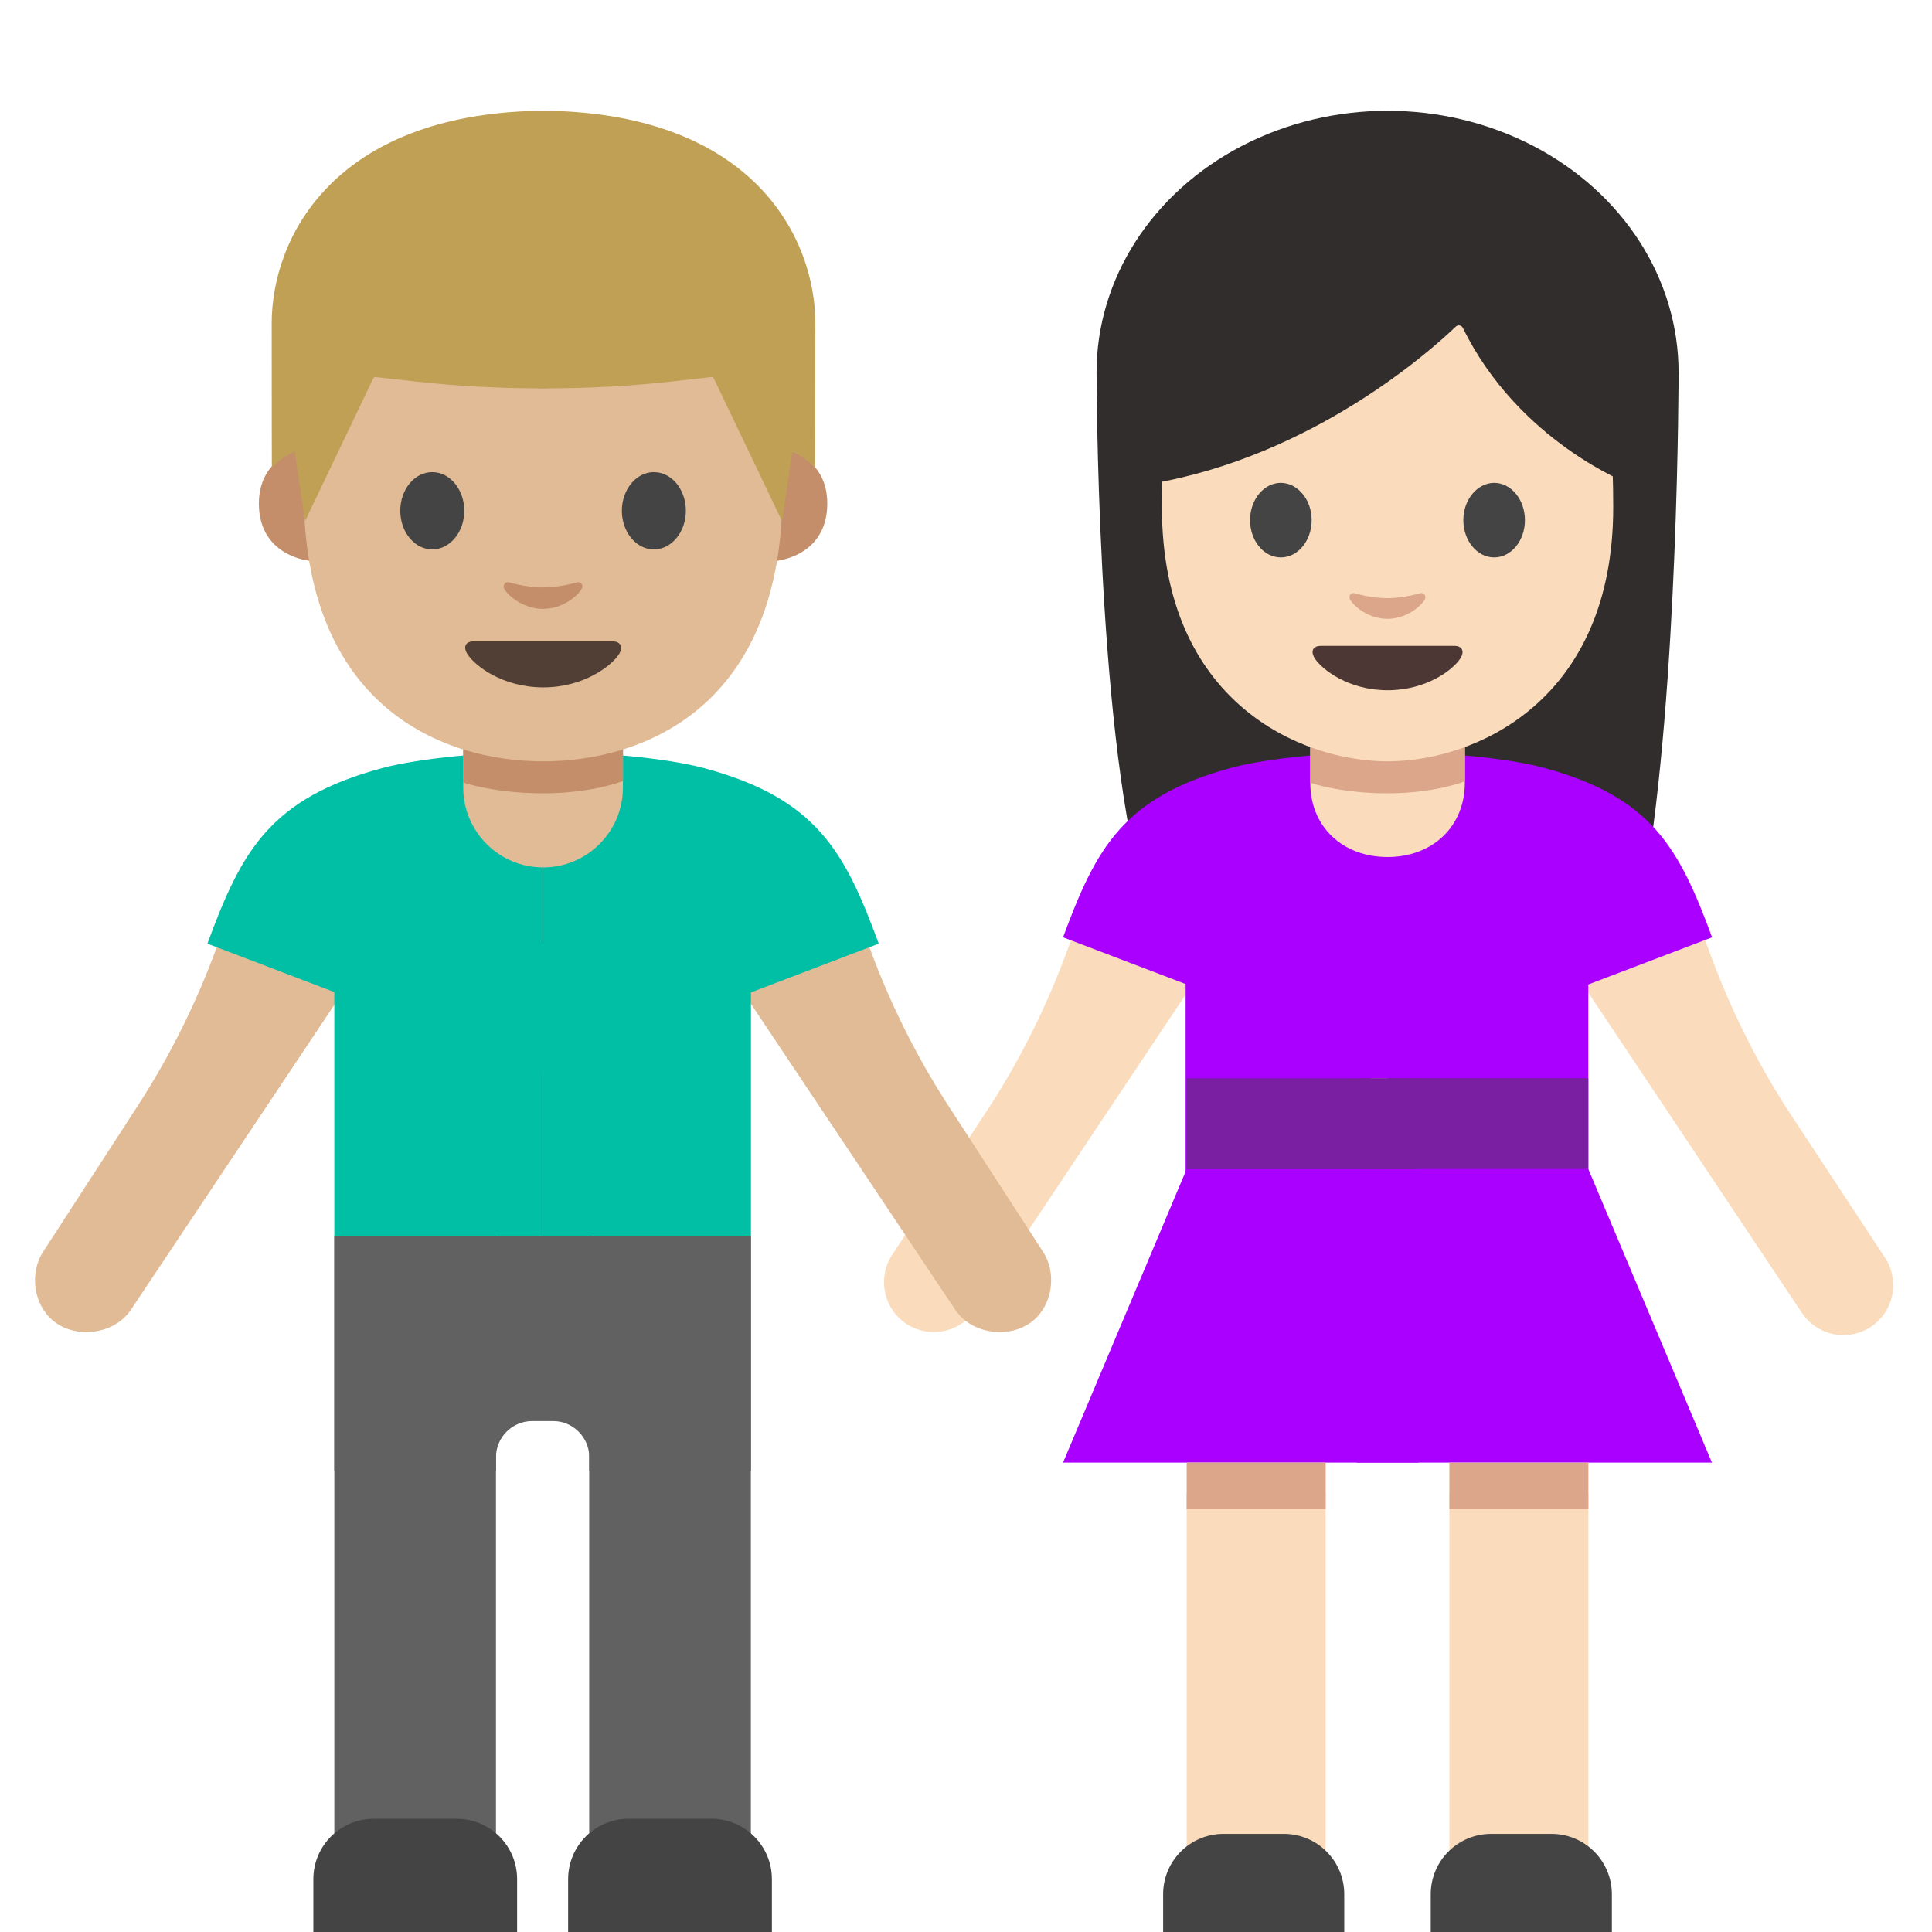 <?xml version="1.0" encoding="UTF-8" standalone="no"?>
<!DOCTYPE svg PUBLIC "-//W3C//DTD SVG 1.1//EN" "http://www.w3.org/Graphics/SVG/1.1/DTD/svg11.dtd">
<svg width="100%" height="100%" viewBox="0 0 128 128" version="1.1" xmlns="http://www.w3.org/2000/svg" xmlns:xlink="http://www.w3.org/1999/xlink" xml:space="preserve" xmlns:serif="http://www.serif.com/" style="fill-rule:evenodd;clip-rule:evenodd;stroke-linejoin:round;stroke-miterlimit:1.414;">
    <g>
        <path d="M72.65,24.67C72.65,24.67 72.65,47.86 75.64,58.64C77.11,63.95 78.95,67.3 83.36,63.99L100.46,63.82C104.86,67.18 108.02,63.96 108.97,58.5C111.21,45.62 111.21,24.67 111.21,24.67L72.65,24.67Z" style="fill:#312d2d;fill-rule:nonzero;"/>
        <ellipse cx="91.93" cy="24.67" rx="19.28" ry="17.33" style="fill:#312d2d;"/>
        <path d="M112.72,61.64L113.38,63.4C114.67,66.87 116.32,70.2 118.31,73.33L124.89,83.33C125.82,84.75 125.53,86.65 124.21,87.72C123.622,88.194 122.889,88.453 122.133,88.453C121.028,88.453 119.993,87.899 119.38,86.98L103.63,63.37L103.31,59.29L112.72,61.64ZM71.28,61.44L70.62,63.2C69.33,66.67 67.68,70 65.69,73.13L59.11,83.13C58.18,84.55 58.47,86.45 59.79,87.52C60.378,87.994 61.111,88.253 61.867,88.253C62.972,88.253 64.007,87.699 64.62,86.78L80.37,63.17L80.69,59.09L71.28,61.44Z" style="fill:#fadcbc;fill-rule:nonzero;"/>
        <path d="M91.93,49.82C88.43,49.81 84.03,50.22 81.69,50.84C74.4,52.78 72.61,56.21 70.43,62.1L91.93,70.29L91.93,49.82Z" style="fill:rgb(170,0,255);fill-rule:nonzero;"/>
        <rect x="88.66" y="55.66" width="5.31" height="15.77" style="fill:rgb(170,0,255);fill-rule:nonzero;"/>
        <rect x="78.55" y="61.97" width="12.28" height="17.4" style="fill:rgb(170,0,255);fill-rule:nonzero;"/>
        <path d="M78.62,77.45L70.43,96.9L91.93,96.9L91.93,77.45L78.62,77.45Z" style="fill:rgb(170,0,255);fill-rule:nonzero;"/>
        <rect x="78.62" y="98.95" width="9.21" height="28.66" style="fill:#fadcbc;fill-rule:nonzero;"/>
        <rect x="78.62" y="96.9" width="9.21" height="3.07" style="fill:#dba689;fill-rule:nonzero;"/>
        <path d="M89.06,128L77.06,128L77.06,125.5C77.06,123.29 78.85,121.5 81.06,121.5L85.06,121.5C87.27,121.5 89.06,123.29 89.06,125.5L89.06,128Z" style="fill:rgb(68,68,68);fill-rule:nonzero;"/>
        <path d="M91.93,49.82C95.43,49.81 99.83,50.22 102.17,50.84C109.46,52.78 111.25,56.21 113.43,62.1L91.93,70.29L91.93,49.82Z" style="fill:rgb(170,0,255);fill-rule:nonzero;"/>
        <rect x="91.92" y="61.978" width="13.31" height="17.4" style="fill:rgb(170,0,255);fill-rule:nonzero;"/>
        <path d="M105.23,77.45L113.42,96.9L91.93,96.9L91.93,77.45L105.23,77.45Z" style="fill:rgb(170,0,255);fill-rule:nonzero;"/>
        <rect x="96.025" y="98.953" width="9.21" height="28.66" style="fill:#fadcbc;fill-rule:nonzero;"/>
        <rect x="96.025" y="96.907" width="9.21" height="3.07" style="fill:#dba689;fill-rule:nonzero;"/>
        <path d="M94.79,128L106.79,128L106.79,125.5C106.79,123.29 105,121.5 102.79,121.5L98.79,121.5C96.58,121.5 94.79,123.29 94.79,125.5L94.79,128Z" style="fill:rgb(68,68,68);fill-rule:nonzero;"/>
        <path d="M91.93,56.78C88.99,56.78 86.81,54.81 86.81,51.87L86.81,46.75L97.05,46.75L97.05,51.87C97.04,54.8 94.87,56.78 91.93,56.78Z" style="fill:#fadcbc;fill-rule:nonzero;"/>
        <path d="M97.04,51.77C97.04,51.77 95.09,52.56 91.93,52.56C88.77,52.56 86.81,51.86 86.81,51.86L86.81,46.84C86.81,45.5 87.7,44.04 89.04,44.04L94.83,44.04C96.17,44.04 97.05,45.4 97.05,46.74L97.05,51.77L97.04,51.77Z" style="fill:#dba689;fill-rule:nonzero;"/>
        <rect x="89.88" y="76.43" width="4.09" height="20.47" style="fill:rgb(170,0,255);fill-rule:nonzero;"/>
        <g>
            <rect x="78.62" y="71.44" width="13.31" height="6.02" style="fill:rgb(123,31,162);fill-rule:nonzero;"/>
            <rect x="91.92" y="71.43" width="13.31" height="6.02" style="fill:rgb(123,31,162);fill-rule:nonzero;"/>
            <rect x="89.88" y="71.44" width="4.09" height="6.02" style="fill:rgb(123,31,162);fill-rule:nonzero;"/>
        </g>
        <path d="M91.93,11.51C80.08,11.51 76.98,20.7 76.98,33.6C76.98,46.51 86.17,50.44 91.93,50.44C97.69,50.44 106.88,46.5 106.88,33.6C106.88,20.7 103.78,11.51 91.93,11.51Z" style="fill:#fadcbc;fill-rule:nonzero;"/>
        <path d="M96.45,21.64C94.87,23.15 87.05,30.21 76.26,32.05L76.26,17.59C76.26,17.59 80.92,8.35 92.09,8.35C103.26,8.35 107.92,17.82 107.92,17.82L107.92,32.05C107.92,32.05 100.6,29.24 96.92,21.73C96.874,21.625 96.769,21.557 96.654,21.557C96.578,21.557 96.504,21.587 96.45,21.64Z" style="fill:#312d2d;fill-rule:nonzero;"/>
        <path d="M86.9,34.46C86.9,35.82 85.99,36.93 84.86,36.93C83.73,36.93 82.82,35.83 82.82,34.46C82.82,33.09 83.74,31.99 84.86,31.99C85.98,32 86.9,33.1 86.9,34.46M96.95,34.46C96.95,35.82 97.86,36.93 98.99,36.93C100.12,36.93 101.03,35.83 101.03,34.46C101.03,33.09 100.11,31.99 98.99,31.99C97.87,32 96.95,33.1 96.95,34.46" style="fill:rgb(68,68,68);fill-rule:nonzero;"/>
        <path d="M96.35,42.79L91.93,42.79L87.51,42.79C87,42.79 86.79,43.13 87.12,43.64C87.59,44.35 89.33,45.73 91.93,45.73C94.53,45.73 96.27,44.36 96.74,43.64C97.07,43.13 96.85,42.79 96.35,42.79Z" style="fill:rgb(76,55,52);fill-rule:nonzero;"/>
        <path d="M94.06,39.31C93.31,39.52 92.53,39.63 91.92,39.63C91.31,39.63 90.54,39.53 89.78,39.31C89.46,39.22 89.33,39.52 89.45,39.73C89.69,40.15 90.65,41 91.92,41C93.19,41 94.15,40.15 94.39,39.73C94.51,39.52 94.38,39.22 94.06,39.31Z" style="fill:#dba689;fill-rule:nonzero;"/>
    </g>
    <g>
        <path d="M14.93,61.24L14.27,63C12.98,66.47 11.33,69.8 9.34,72.93L2.86,82.93C1.93,84.35 2.22,86.45 3.54,87.52C5.05,88.74 7.59,88.4 8.67,86.78L24.42,63.17L24.74,59.09L14.93,61.24Z" style="fill:#e0bb95;fill-rule:nonzero;"/>
        <path d="M35.98,49.81C32.36,49.8 27.81,50.23 25.39,50.87C17.84,52.88 15.99,56.43 13.74,62.52L35.98,71L35.98,49.81Z" style="fill:#00bfa5;fill-rule:nonzero;"/>
        <path d="M57.03,61.24L57.69,63C58.98,66.47 60.63,69.8 62.62,72.93L69.1,82.93C70.03,84.35 69.74,86.45 68.42,87.52C66.91,88.74 64.37,88.4 63.29,86.78L47.53,63.18L47.21,59.1L57.03,61.24Z" style="fill:#e0bb95;fill-rule:nonzero;"/>
        <path d="M35.98,49.81C39.6,49.8 44.15,50.23 46.57,50.87C54.12,52.88 55.97,56.43 58.22,62.52L35.98,71L35.98,49.81Z" style="fill:#00bfa5;fill-rule:nonzero;"/>
        <rect x="22.15" y="62.39" width="13.84" height="19.5" style="fill:#00bfa5;fill-rule:nonzero;"/>
        <rect x="22.15" y="81.9" width="10.71" height="45.72" style="fill:rgb(97,97,97);fill-rule:nonzero;"/>
        <path d="M34.26,128L20.76,128L20.76,124.5C20.76,122.29 22.55,120.5 24.76,120.5L30.26,120.5C32.47,120.5 34.26,122.29 34.26,124.5L34.26,128Z" style="fill:rgb(68,68,68);fill-rule:nonzero;"/>
        <rect x="35.982" y="62.397" width="13.77" height="19.5" style="fill:#00bfa5;fill-rule:nonzero;"/>
        <rect x="39.037" y="81.887" width="10.71" height="45.72" style="fill:rgb(97,97,97);fill-rule:nonzero;"/>
        <path d="M37.64,128L51.14,128L51.14,124.5C51.14,122.29 49.35,120.5 47.14,120.5L41.64,120.5C39.43,120.5 37.64,122.29 37.64,124.5L37.64,128Z" style="fill:rgb(68,68,68);fill-rule:nonzero;"/>
        <path d="M35.98,57.47C33.06,57.47 30.69,55.1 30.69,52.18L30.69,47.66L41.27,47.66L41.27,52.18C41.27,55.1 38.9,57.47 35.98,57.47Z" style="fill:#e0bb95;fill-rule:nonzero;"/>
        <path d="M41.28,51.74C41.28,51.74 39.26,52.56 35.99,52.56C32.72,52.56 30.69,51.84 30.69,51.84L30.69,46.65C30.69,45.26 31.61,43.76 33,43.76L38.98,43.76C40.37,43.76 41.28,45.17 41.28,46.56L41.28,51.74Z" style="fill:#c48e6a;fill-rule:nonzero;"/>
        <g>
            <path d="M51.89,29.71C51.89,29.71 54.81,30.22 54.81,33.36C54.81,36.13 52.68,37.23 50.55,37.23L50.55,29.72L51.89,29.72L51.89,29.71ZM20.07,29.71C20.07,29.71 17.15,30.22 17.15,33.36C17.15,36.13 19.28,37.23 21.41,37.23L21.41,29.72L20.07,29.72L20.07,29.71Z" style="fill:#c48e6a;fill-rule:nonzero;"/>
            <path d="M35.98,9.13C23.41,9.13 20.12,18.88 20.12,32.57C20.12,46.77 29.25,50.44 35.98,50.44C42.62,50.44 51.84,46.87 51.84,32.57C51.85,18.88 48.56,9.13 35.98,9.13Z" style="fill:#e0bb95;fill-rule:nonzero;"/>
            <path d="M30.76,33.84C30.76,35.25 29.81,36.4 28.64,36.4C27.47,36.4 26.52,35.25 26.52,33.84C26.52,32.42 27.47,31.28 28.64,31.28C29.81,31.28 30.76,32.43 30.76,33.84M41.2,33.84C41.2,35.25 42.15,36.4 43.32,36.4C44.49,36.4 45.44,35.25 45.44,33.84C45.44,32.42 44.49,31.28 43.32,31.28C42.15,31.28 41.2,32.43 41.2,33.84" style="fill:rgb(68,68,68);fill-rule:nonzero;"/>
            <path d="M40.57,42.49L35.98,42.49L31.39,42.49C30.86,42.49 30.64,42.84 30.99,43.37C31.48,44.11 33.29,45.54 35.99,45.54C38.69,45.54 40.5,44.11 40.99,43.37C41.33,42.85 41.1,42.49 40.57,42.49Z" style="fill:rgb(81,63,53);fill-rule:nonzero;"/>
            <path d="M38.2,38.59C37.42,38.81 36.61,38.92 35.98,38.92C35.35,38.92 34.54,38.81 33.76,38.59C33.43,38.5 33.29,38.81 33.41,39.02C33.66,39.46 34.66,40.34 35.97,40.34C37.29,40.34 38.29,39.46 38.53,39.02C38.67,38.81 38.53,38.5 38.2,38.59Z" style="fill:#c48e6a;fill-rule:nonzero;"/>
            <path d="M36.36,7.34C36.36,7.34 36.11,7.33 36.01,7.33C35.9,7.33 35.66,7.34 35.66,7.34C22.09,7.61 18,15.77 18,21.43C18,26.93 18.01,30.97 18.01,30.97C18.01,30.97 18.23,30.75 18.62,30.44C19.04,30.11 19.52,29.92 19.52,29.92L20.21,34.52L24.73,25.07C24.76,25.01 24.82,24.98 24.88,24.98L27.56,25.28C30.25,25.58 32.96,25.72 35.66,25.73L35.66,25.74L36.36,25.74L36.36,25.73C39.07,25.72 41.77,25.58 44.46,25.28L47.14,24.98C47.2,24.97 47.27,25.01 47.29,25.07L51.81,34.52L52.5,29.92C52.5,29.92 52.97,30.11 53.4,30.44C53.8,30.75 54.01,30.97 54.01,30.97C54.01,30.97 54.02,26.93 54.02,21.43C54.02,15.77 49.93,7.61 36.36,7.34Z" style="fill:#bfa055;fill-rule:nonzero;"/>
        </g>
        <path d="M49.75,81.9L22.15,81.9L22.15,97.44L32.86,97.44L32.86,96.54C32.86,95.229 33.939,94.15 35.25,94.15L36.65,94.15C37.961,94.15 39.04,95.229 39.04,96.54L39.04,97.44L49.75,97.44L49.75,81.9Z" style="fill:rgb(97,97,97);fill-rule:nonzero;"/>
    </g>
</svg>
